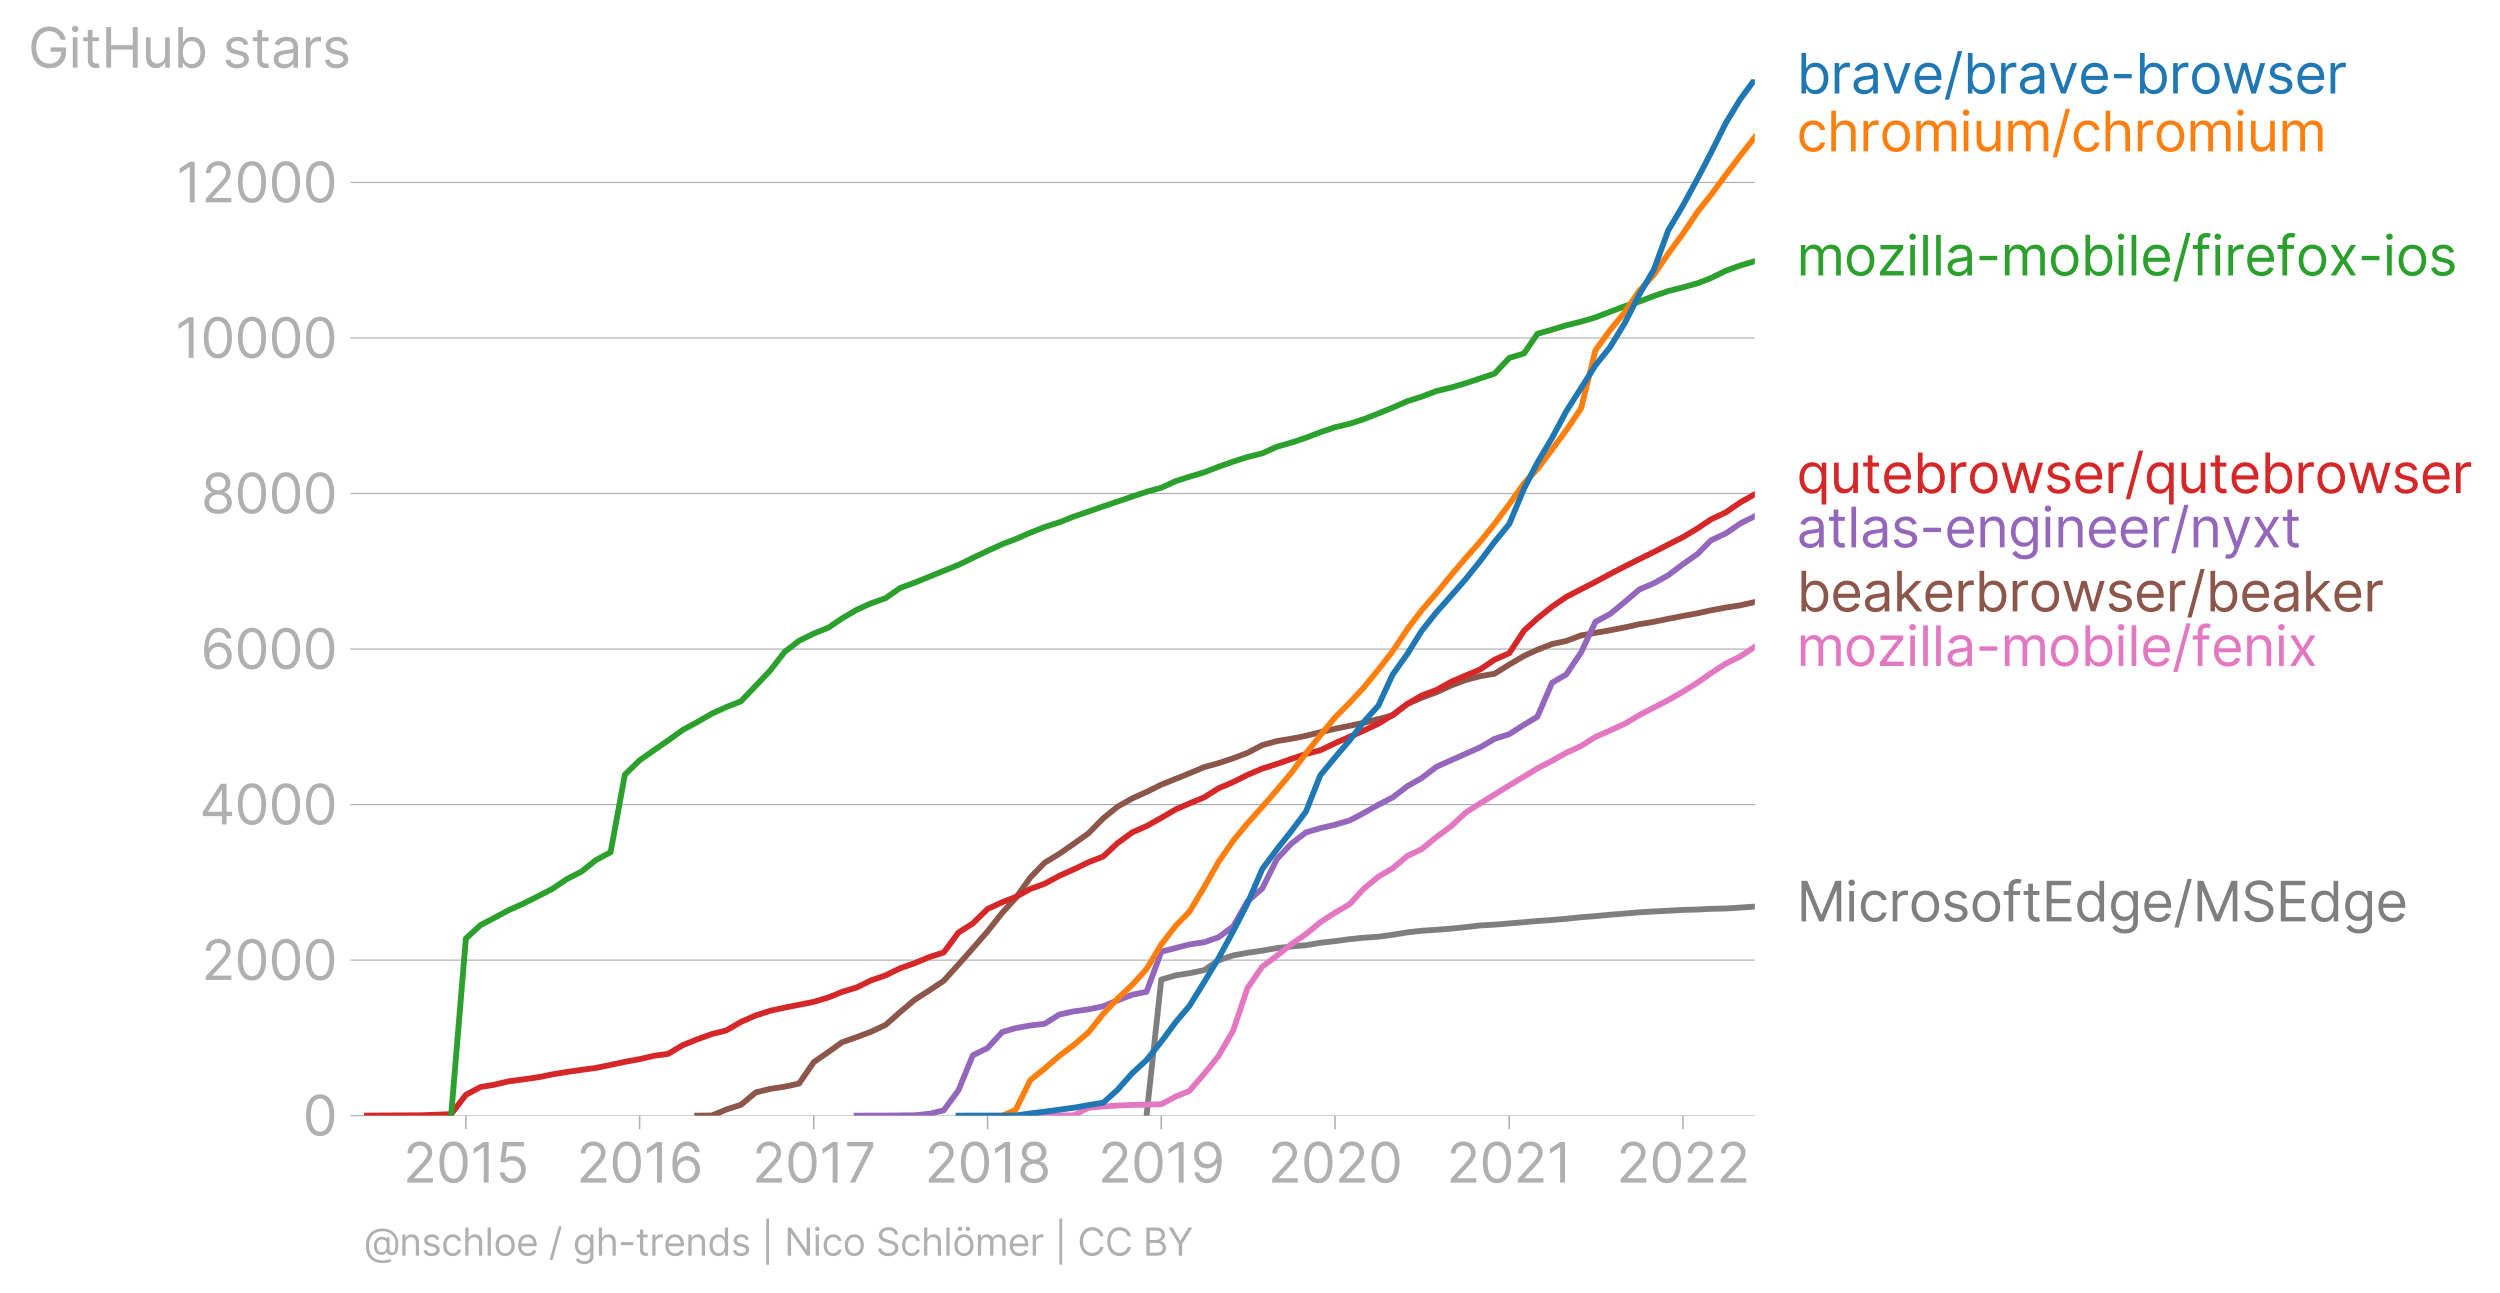<svg xmlns:xlink="http://www.w3.org/1999/xlink" width="855.909" height="442.539" viewBox="0 0 641.931 331.905" xmlns="http://www.w3.org/2000/svg"><defs><style>*{stroke-linejoin:round;stroke-linecap:butt}</style></defs><g id="figure_1"><path d="M0 331.905h641.931V0H0v331.905z" style="fill:none" id="patch_1"/><g id="axes_1"><path d="M93.468 286.472h357.12V20.36H93.468v266.112z" style="fill:none" id="patch_2"/><g id="matplotlib.axis_1"><g id="xtick_1"><g id="line2d_1"><defs><path id="m66640509a9" d="M0 0v3.5" style="stroke:#b0b0b0;stroke-width:.4"/></defs><use xlink:href="#m66640509a9" x="119.623" y="286.472" style="fill:#b0b0b0;stroke:#b0b0b0;stroke-width:.4"/></g><g style="fill:#b0b0b0" transform="matrix(.14 0 0 -.14 103.504 303.655)" id="text_1"><defs><path id="Inter-Regular-32" d="M482 0h2936v500H1255v36l1045 1119c800 856 1036 1256 1036 1772 0 718-581 1291-1400 1291-815 0-1436-554-1436-1373h536c0 530 344 882 882 882 505 0 891-309 891-800 0-429-252-747-791-1336L482 409V0z" transform="scale(.016)"/><path id="Inter-Regular-30" d="M2000-64c1027 0 1618 871 1618 2391 0 1509-600 2391-1618 2391S382 3836 382 2327C382 807 973-64 2000-64zm0 500c-677 0-1073 680-1073 1891 0 1209 400 1900 1073 1900s1073-691 1073-1900c0-1211-396-1891-1073-1891z" transform="scale(.016)"/><path id="Inter-Regular-31" d="M2118 4655h-563L391 3882v-573l1136 755h28V0h563v4655z" transform="scale(.016)"/><path id="Inter-Regular-35" d="M1936-64c887 0 1537 655 1537 1546 0 902-627 1563-1482 1563-314 0-618-111-809-263h-27l163 1373h1946v500H846L564 2364l527-64c193 139 523 239 809 236 593-4 1027-454 1027-1063 0-598-418-1037-991-1037-477 0-856 307-900 728H491C525 455 1136-64 1936-64z" transform="scale(.016)"/></defs><use xlink:href="#Inter-Regular-32"/><use xlink:href="#Inter-Regular-30" x="60.511"/><use xlink:href="#Inter-Regular-31" x="123.011"/><use xlink:href="#Inter-Regular-35" x="169.46"/></g></g><g id="xtick_2"><use xlink:href="#m66640509a9" x="164.232" y="286.472" style="fill:#b0b0b0;stroke:#b0b0b0;stroke-width:.4" id="line2d_2"/><g style="fill:#b0b0b0" transform="matrix(.14 0 0 -.14 148.004 303.655)" id="text_2"><defs><path id="Inter-Regular-36" d="M2027-64c941-11 1555 698 1555 1564 0 900-666 1545-1464 1545-479 0-891-234-1145-618h-37c3 1134 444 1791 1164 1791 491 0 786-309 891-727h555c-114 723-664 1227-1446 1227-1048 0-1691-927-1691-2573C409 425 1264-55 2027-64zm0 500c-584 0-1011 498-1009 1055 3 557 450 1054 1028 1054 570 0 990-468 990-1045 0-591-438-1064-1009-1064z" transform="scale(.016)"/></defs><use xlink:href="#Inter-Regular-32"/><use xlink:href="#Inter-Regular-30" x="60.511"/><use xlink:href="#Inter-Regular-31" x="123.011"/><use xlink:href="#Inter-Regular-36" x="169.46"/></g></g><g id="xtick_3"><use xlink:href="#m66640509a9" x="208.964" y="286.472" style="fill:#b0b0b0;stroke:#b0b0b0;stroke-width:.4" id="line2d_3"/><g style="fill:#b0b0b0" transform="matrix(.14 0 0 -.14 193.104 303.655)" id="text_3"><defs><path id="Inter-Regular-37" d="M627 0h591l2073 4127v528H309v-500h2400v-37L627 0z" transform="scale(.016)"/></defs><use xlink:href="#Inter-Regular-32"/><use xlink:href="#Inter-Regular-30" x="60.511"/><use xlink:href="#Inter-Regular-31" x="123.011"/><use xlink:href="#Inter-Regular-37" x="169.46"/></g></g><g id="xtick_4"><use xlink:href="#m66640509a9" x="253.574" y="286.472" style="fill:#b0b0b0;stroke:#b0b0b0;stroke-width:.4" id="line2d_4"/><g style="fill:#b0b0b0" transform="matrix(.14 0 0 -.14 237.395 303.655)" id="text_4"><defs><path id="Inter-Regular-38" d="M1973-64c929 0 1577 544 1582 1300-5 589-398 1089-900 1182v27c436 114 722 541 727 1037-5 709-600 1236-1409 1236-818 0-1414-527-1409-1236-5-496 282-923 727-1037v-27c-511-93-905-593-900-1182C386 480 1034-64 1973-64zm0 500c-639 0-1032 328-1027 828-5 525 429 900 1027 900 588 0 1023-375 1027-900-4-500-398-828-1027-828zm0 2209c-509 0-868 319-864 800-4 473 341 782 864 782 513 0 859-309 863-782-4-481-363-800-863-800z" transform="scale(.016)"/></defs><use xlink:href="#Inter-Regular-32"/><use xlink:href="#Inter-Regular-30" x="60.511"/><use xlink:href="#Inter-Regular-31" x="123.011"/><use xlink:href="#Inter-Regular-38" x="169.46"/></g></g><g id="xtick_5"><use xlink:href="#m66640509a9" x="298.183" y="286.472" style="fill:#b0b0b0;stroke:#b0b0b0;stroke-width:.4" id="line2d_5"/><g style="fill:#b0b0b0" transform="matrix(.14 0 0 -.14 281.955 303.655)" id="text_5"><defs><path id="Inter-Regular-39" d="M1964 4718c-946 12-1555-700-1555-1554 0-900 664-1546 1464-1546 482 0 891 237 1145 618h37c0-1145-446-1800-1164-1800-491 0-791 309-891 737H446C555 436 1109-64 1891-64c1045 0 1691 928 1691 2582 0 1709-855 2191-1618 2200zm0-500c582 0 1009-500 1009-1045 0-555-455-1055-1027-1055-573 0-991 464-991 1046 0 581 436 1054 1009 1054z" transform="scale(.016)"/></defs><use xlink:href="#Inter-Regular-32"/><use xlink:href="#Inter-Regular-30" x="60.511"/><use xlink:href="#Inter-Regular-31" x="123.011"/><use xlink:href="#Inter-Regular-39" x="169.46"/></g></g><g id="xtick_6"><use xlink:href="#m66640509a9" x="342.792" y="286.472" style="fill:#b0b0b0;stroke:#b0b0b0;stroke-width:.4" id="line2d_6"/><g style="fill:#b0b0b0" transform="matrix(.14 0 0 -.14 325.57 303.655)" id="text_6"><use xlink:href="#Inter-Regular-32"/><use xlink:href="#Inter-Regular-30" x="60.511"/><use xlink:href="#Inter-Regular-32" x="123.011"/><use xlink:href="#Inter-Regular-30" x="183.523"/></g></g><g id="xtick_7"><use xlink:href="#m66640509a9" x="387.524" y="286.472" style="fill:#b0b0b0;stroke:#b0b0b0;stroke-width:.4" id="line2d_7"/><g style="fill:#b0b0b0" transform="matrix(.14 0 0 -.14 371.425 303.655)" id="text_7"><use xlink:href="#Inter-Regular-32"/><use xlink:href="#Inter-Regular-30" x="60.511"/><use xlink:href="#Inter-Regular-32" x="123.011"/><use xlink:href="#Inter-Regular-31" x="183.523"/></g></g><g id="xtick_8"><use xlink:href="#m66640509a9" x="432.134" y="286.472" style="fill:#b0b0b0;stroke:#b0b0b0;stroke-width:.4" id="line2d_8"/><g style="fill:#b0b0b0" transform="matrix(.14 0 0 -.14 415.05 303.655)" id="text_8"><use xlink:href="#Inter-Regular-32"/><use xlink:href="#Inter-Regular-30" x="60.511"/><use xlink:href="#Inter-Regular-32" x="123.011"/><use xlink:href="#Inter-Regular-32" x="183.523"/></g></g></g><g id="matplotlib.axis_2"><g id="ytick_1"><path d="M93.468 286.472h357.12" clip-path="url(#p78dcbff376)" style="fill:none;stroke:#b0b0b0;stroke-width:.3;stroke-linecap:square" id="line2d_9"/><g id="line2d_10"><defs><path id="m3e61120b96" d="M0 0h-3.5" style="stroke:#b0b0b0;stroke-width:.3"/></defs><use xlink:href="#m3e61120b96" x="93.468" y="286.472" style="fill:#b0b0b0;stroke:#b0b0b0;stroke-width:.3"/></g><use xlink:href="#Inter-Regular-30" style="fill:#b0b0b0" transform="matrix(.14 0 0 -.14 77.718 291.563)" id="text_9"/></g><g id="ytick_2"><path d="M93.468 246.536h357.12" clip-path="url(#p78dcbff376)" style="fill:none;stroke:#b0b0b0;stroke-width:.3;stroke-linecap:square" id="line2d_11"/><use xlink:href="#m3e61120b96" x="93.468" y="246.536" style="fill:#b0b0b0;stroke:#b0b0b0;stroke-width:.3" id="line2d_12"/><g style="fill:#b0b0b0" transform="matrix(.14 0 0 -.14 51.746 251.628)" id="text_10"><use xlink:href="#Inter-Regular-32"/><use xlink:href="#Inter-Regular-30" x="60.511"/><use xlink:href="#Inter-Regular-30" x="123.011"/><use xlink:href="#Inter-Regular-30" x="185.511"/></g></g><g id="ytick_3"><path d="M93.468 206.6h357.12" clip-path="url(#p78dcbff376)" style="fill:none;stroke:#b0b0b0;stroke-width:.3;stroke-linecap:square" id="line2d_13"/><use xlink:href="#m3e61120b96" x="93.468" y="206.601" style="fill:#b0b0b0;stroke:#b0b0b0;stroke-width:.3" id="line2d_14"/><g style="fill:#b0b0b0" transform="matrix(.14 0 0 -.14 51.23 211.692)" id="text_11"><defs><path id="Inter-Regular-34" d="M373 955h2191V0h536v955h636v500h-636v3200h-682L373 1418V955zm2191 500H982v36l1545 2445h37V1455z" transform="scale(.016)"/></defs><use xlink:href="#Inter-Regular-34"/><use xlink:href="#Inter-Regular-30" x="64.205"/><use xlink:href="#Inter-Regular-30" x="126.705"/><use xlink:href="#Inter-Regular-30" x="189.205"/></g></g><g id="ytick_4"><path d="M93.468 166.665h357.12" clip-path="url(#p78dcbff376)" style="fill:none;stroke:#b0b0b0;stroke-width:.3;stroke-linecap:square" id="line2d_15"/><use xlink:href="#m3e61120b96" x="93.468" y="166.665" style="fill:#b0b0b0;stroke:#b0b0b0;stroke-width:.3" id="line2d_16"/><g style="fill:#b0b0b0" transform="matrix(.14 0 0 -.14 51.488 171.756)" id="text_12"><use xlink:href="#Inter-Regular-36"/><use xlink:href="#Inter-Regular-30" x="62.358"/><use xlink:href="#Inter-Regular-30" x="124.858"/><use xlink:href="#Inter-Regular-30" x="187.358"/></g></g><g id="ytick_5"><path d="M93.468 126.729h357.12" clip-path="url(#p78dcbff376)" style="fill:none;stroke:#b0b0b0;stroke-width:.3;stroke-linecap:square" id="line2d_17"/><use xlink:href="#m3e61120b96" x="93.468" y="126.729" style="fill:#b0b0b0;stroke:#b0b0b0;stroke-width:.3" id="line2d_18"/><g style="fill:#b0b0b0" transform="matrix(.14 0 0 -.14 51.587 131.82)" id="text_13"><use xlink:href="#Inter-Regular-38"/><use xlink:href="#Inter-Regular-30" x="61.648"/><use xlink:href="#Inter-Regular-30" x="124.148"/><use xlink:href="#Inter-Regular-30" x="186.648"/></g></g><g id="ytick_6"><path d="M93.468 86.793h357.12" clip-path="url(#p78dcbff376)" style="fill:none;stroke:#b0b0b0;stroke-width:.3;stroke-linecap:square" id="line2d_19"/><use xlink:href="#m3e61120b96" x="93.468" y="86.793" style="fill:#b0b0b0;stroke:#b0b0b0;stroke-width:.3" id="line2d_20"/><g style="fill:#b0b0b0" transform="matrix(.14 0 0 -.14 44.965 91.885)" id="text_14"><use xlink:href="#Inter-Regular-31"/><use xlink:href="#Inter-Regular-30" x="46.449"/><use xlink:href="#Inter-Regular-30" x="108.949"/><use xlink:href="#Inter-Regular-30" x="171.449"/><use xlink:href="#Inter-Regular-30" x="233.949"/></g></g><g id="ytick_7"><path d="M93.468 46.857h357.12" clip-path="url(#p78dcbff376)" style="fill:none;stroke:#b0b0b0;stroke-width:.3;stroke-linecap:square" id="line2d_21"/><use xlink:href="#m3e61120b96" x="93.468" y="46.857" style="fill:#b0b0b0;stroke:#b0b0b0;stroke-width:.3" id="line2d_22"/><g style="fill:#b0b0b0" transform="matrix(.14 0 0 -.14 45.243 51.949)" id="text_15"><use xlink:href="#Inter-Regular-31"/><use xlink:href="#Inter-Regular-32" x="46.449"/><use xlink:href="#Inter-Regular-30" x="106.96"/><use xlink:href="#Inter-Regular-30" x="169.46"/><use xlink:href="#Inter-Regular-30" x="231.96"/></g></g><g style="fill:#b0b0b0" transform="matrix(.14 0 0 -.14 7.2 17.383)" id="text_16"><defs><path id="Inter-Regular-47" d="M3746 3200h581c-172 900-927 1518-1909 1518-1193 0-2036-918-2036-2391C382 855 1218-64 2455-64c1109 0 1900 739 1900 1891v500H2582v-500h1227c-16-836-566-1363-1354-1363-864 0-1528 654-1528 1863s664 1864 1491 1864c673 0 1130-380 1328-991z" transform="scale(.016)"/><path id="Inter-Regular-69" d="M491 0h536v3491H491V0zm273 4073c209 0 382 163 382 363s-173 364-382 364-382-164-382-364 173-363 382-363z" transform="scale(.016)"/><path id="Inter-Regular-74" d="M2009 3491h-745v836H727v-836H200v-455h527V855c0-610 491-900 946-900 200 0 327 36 400 63l-109 482c-46-9-118-27-237-27-236 0-463 72-463 527v2036h745v455z" transform="scale(.016)"/><path id="Inter-Regular-48" d="M564 0h563v2082h2482V0h564v4655h-564V2582H1127v2073H564V0z" transform="scale(.016)"/><path id="Inter-Regular-75" d="M2691 1427c0-654-500-954-900-954-445 0-764 327-764 836v2182H491V1273C491 382 964-45 1618-45c528 0 873 281 1037 636h36V0h536v3491h-536V1427z" transform="scale(.016)"/><path id="Inter-Regular-62" d="M564 0h518v536h64c118-191 345-609 1018-609 872 0 1482 700 1482 1809 0 1100-610 1800-1491 1800-682 0-891-418-1009-600h-46v1719H564V0zm527 1745c0 782 345 1310 1000 1310 682 0 1018-573 1018-1310 0-745-345-1336-1018-1336-645 0-1000 546-1000 1336z" transform="scale(.016)"/><path id="Inter-Regular-73" d="M2964 2709c-168 496-546 827-1237 827-736 0-1281-418-1281-1009 0-482 286-804 927-954l582-137c352-81 518-250 518-491 0-300-318-545-818-545-439 0-714 189-809 564L336 836C461 243 950-73 1664-73c811 0 1363 443 1363 1046 0 486-304 793-927 945l-518 127c-414 103-600 241-600 510 0 300 318 518 745 518 469 0 662-259 755-500l482 136z" transform="scale(.016)"/><path id="Inter-Regular-61" d="M1518-82c609 0 928 327 1037 555h27V0h536v2300c0 1109-845 1236-1291 1236-527 0-1127-181-1400-818l509-182c119 255 398 528 910 528 493 0 736-262 736-709v-19c0-259-264-236-900-318-648-84-1355-227-1355-1027C327 309 855-82 1518-82zm82 482c-427 0-736 191-736 564 0 409 372 536 791 591 227 27 836 90 927 200v-491c0-437-346-864-982-864z" transform="scale(.016)"/><path id="Inter-Regular-72" d="M491 0h536v2209c0 473 373 818 882 818 143 0 291-27 327-36v545c-61 5-202 9-281 9-419 0-782-236-909-581h-37v527H491V0z" transform="scale(.016)"/></defs><use xlink:href="#Inter-Regular-47"/><use xlink:href="#Inter-Regular-69" x="74.29"/><use xlink:href="#Inter-Regular-74" x="98.011"/><use xlink:href="#Inter-Regular-48" x="134.375"/><use xlink:href="#Inter-Regular-75" x="208.381"/><use xlink:href="#Inter-Regular-62" x="266.477"/><use xlink:href="#Inter-Regular-20" x="328.551"/><use xlink:href="#Inter-Regular-73" x="356.676"/><use xlink:href="#Inter-Regular-74" x="408.949"/><use xlink:href="#Inter-Regular-61" x="445.313"/><use xlink:href="#Inter-Regular-72" x="501.705"/><use xlink:href="#Inter-Regular-73" x="538.921"/></g></g><path d="m294.394 286.472 3.789-34.944 3.789-1.098 3.422-.54 3.789-.778 3.666-2.516 3.789-1.278 3.666-.659 3.79-.559 3.788-.659 3.666-.4 3.79-.339 3.666-.619 3.788-.419 3.79-.519 3.544-.36 3.788-.259 3.667-.5 3.789-.618 3.666-.42 3.789-.24 3.789-.299 3.666-.38 3.789-.438 3.666-.2 3.79-.32 3.788-.319 3.422-.3 3.789-.26 3.666-.319 3.789-.399 3.667-.28 3.788-.359 3.789-.3 3.667-.319 3.788-.22 3.667-.18 3.789-.219 3.788-.1 3.422-.18 3.79-.08 3.666-.239 3.788-.26" clip-path="url(#p78dcbff376)" style="fill:none;stroke:#7f7f7f;stroke-width:1.5;stroke-linecap:square" id="line2d_23"/><path d="m264.573 286.472 3.667-.02 3.788-.02 3.667-.06 3.789-1.917 3.788-.36 3.667-.219 3.789-.16 3.666-.06 3.789-.12 3.789-2.016 3.422-1.398 3.789-4.373 3.666-4.572 3.789-6.55 3.666-10.902 3.79-5.491 3.788-2.836 3.666-2.935 3.79-2.616 3.666-3.035 3.788-2.456 3.79-2.217 3.544-3.893 3.788-3.135 3.667-2.137 3.789-3.195 3.666-1.737 3.789-3.115 3.789-2.775 3.666-3.455 3.789-2.436 3.666-2.236 3.79-2.357 3.788-2.276 3.422-2.077 3.789-1.976 3.666-2.057 3.789-1.737 3.667-2.317 3.788-1.677 3.789-1.717 3.667-2.197 3.788-1.976 3.667-1.877 3.789-2.177 3.788-2.376 3.422-2.396 3.79-2.456 3.666-1.797 3.788-2.496" clip-path="url(#p78dcbff376)" style="fill:none;stroke:#e377c2;stroke-width:1.5;stroke-linecap:square" id="line2d_24"/><path d="m179.02 286.472 3.79-.04 3.666-1.537 3.789-1.218 3.789-3.175 3.666-.899 3.789-.579 3.666-.799 3.79-5.51 3.788-2.617 3.422-2.456 3.789-1.337 3.666-1.378 3.789-1.777 3.667-3.255 3.788-3.195 3.789-2.416 3.667-2.456 3.788-4.193 3.667-4.134 3.789-4.353 3.788-4.792 3.422-3.734 3.79-5.332 3.666-3.773 3.788-2.297 3.667-2.556 3.789-2.695 3.788-3.854 3.667-2.975 3.789-2.137 3.666-1.657 3.789-1.877 3.789-1.518 3.422-1.378 3.789-1.597 3.666-1.018 3.789-1.258 3.666-1.378 3.79-1.997 3.788-1.038 3.666-.6 3.79-.758 3.666-.919 3.788-.878 3.79-.779 3.544-.759 3.788-.958 3.667-.959 3.789-2.935 3.666-1.597 3.789-1.398 3.789-1.737 3.666-1.398 3.789-.998 3.666-.62 3.79-2.356 3.788-2.216 3.422-1.578 3.789-1.477 3.666-.799 3.789-1.418 3.667-.659 3.788-.658 3.789-.74 3.667-.818 3.788-.619 3.667-.759 3.789-.739 3.788-.698 3.422-.76 3.79-.698 3.666-.56 3.788-.858" clip-path="url(#p78dcbff376)" style="fill:none;stroke:#8c564b;stroke-width:1.5;stroke-linecap:square" id="line2d_25"/><g style="fill:#1f77b4" transform="matrix(.14 0 0 -.14 461.302 24.02)" id="text_17"><defs><path id="Inter-Regular-76" d="M3346 3491h-582L1800 709h-36L800 3491H218L1509 0h546l1291 3491z" transform="scale(.016)"/><path id="Inter-Regular-65" d="M1955-73c709 0 1227 355 1391 882l-519 146c-136-364-452-546-872-546-630 0-1064 407-1089 1155h2534v227c0 1300-773 1745-1500 1745-945 0-1573-745-1573-1818S946-73 1955-73zM866 2027c36 543 420 1028 1034 1028 582 0 955-437 955-1028H866z" transform="scale(.016)"/><path id="Inter-Regular-2f" d="M2136 4873h-490L146-700h490l1500 5573z" transform="scale(.016)"/><path id="Inter-Regular-2d" d="M2491 2245H455v-500h2036v500z" transform="scale(.016)"/><path id="Inter-Regular-6f" d="M1909-73c946 0 1582 718 1582 1800 0 1091-636 1809-1582 1809-945 0-1582-718-1582-1809C327 645 964-73 1909-73zm0 482c-718 0-1045 618-1045 1318s327 1328 1045 1328 1046-628 1046-1328S2627 409 1909 409z" transform="scale(.016)"/><path id="Inter-Regular-77" d="M1282 0h527l764 2682h54L3391 0h527l1064 3491h-564L3664 827h-37l-736 2664h-573L1573 818h-37L782 3491H218L1282 0z" transform="scale(.016)"/></defs><use xlink:href="#Inter-Regular-62"/><use xlink:href="#Inter-Regular-72" x="62.074"/><use xlink:href="#Inter-Regular-61" x="99.29"/><use xlink:href="#Inter-Regular-76" x="155.682"/><use xlink:href="#Inter-Regular-65" x="211.364"/><use xlink:href="#Inter-Regular-2f" x="269.602"/><use xlink:href="#Inter-Regular-62" x="305.256"/><use xlink:href="#Inter-Regular-72" x="367.33"/><use xlink:href="#Inter-Regular-61" x="404.546"/><use xlink:href="#Inter-Regular-76" x="460.938"/><use xlink:href="#Inter-Regular-65" x="516.619"/><use xlink:href="#Inter-Regular-2d" x="574.858"/><use xlink:href="#Inter-Regular-62" x="620.881"/><use xlink:href="#Inter-Regular-72" x="682.955"/><use xlink:href="#Inter-Regular-6f" x="720.171"/><use xlink:href="#Inter-Regular-77" x="779.83"/><use xlink:href="#Inter-Regular-73" x="861.08"/><use xlink:href="#Inter-Regular-65" x="913.352"/><use xlink:href="#Inter-Regular-72" x="971.591"/></g><g style="fill:#ff7f0e" transform="matrix(.14 0 0 -.14 461.302 38.856)" id="text_18"><defs><path id="Inter-Regular-63" d="M1909-73c773 0 1282 473 1373 1091h-536c-100-382-419-609-837-609-636 0-1045 527-1045 1336 0 791 418 1310 1045 1310 473 0 755-291 837-610h536c-91 655-646 1091-1382 1091-945 0-1573-745-1573-1809C327 682 927-73 1909-73z" transform="scale(.016)"/><path id="Inter-Regular-68" d="M1027 2100c0 609 389 955 919 955 504 0 809-319 809-873V0h536v2218c0 898-477 1318-1191 1318-550 0-864-229-1027-591h-46v1710H491V0h536v2100z" transform="scale(.016)"/><path id="Inter-Regular-6d" d="M491 0h536v2182c0 511 373 873 791 873 407 0 691-266 691-664V0h546v2273c0 450 281 782 772 782 382 0 709-203 709-719V0h537v2336c0 821-441 1200-1064 1200-500 0-866-229-1045-591h-37c-172 373-477 591-936 591-455 0-791-218-936-591h-46v546H491V0z" transform="scale(.016)"/></defs><use xlink:href="#Inter-Regular-63"/><use xlink:href="#Inter-Regular-68" x="55.824"/><use xlink:href="#Inter-Regular-72" x="114.915"/><use xlink:href="#Inter-Regular-6f" x="152.131"/><use xlink:href="#Inter-Regular-6d" x="211.79"/><use xlink:href="#Inter-Regular-69" x="298.722"/><use xlink:href="#Inter-Regular-75" x="322.443"/><use xlink:href="#Inter-Regular-6d" x="380.54"/><use xlink:href="#Inter-Regular-2f" x="467.472"/><use xlink:href="#Inter-Regular-63" x="503.125"/><use xlink:href="#Inter-Regular-68" x="558.949"/><use xlink:href="#Inter-Regular-72" x="618.04"/><use xlink:href="#Inter-Regular-6f" x="655.256"/><use xlink:href="#Inter-Regular-6d" x="714.915"/><use xlink:href="#Inter-Regular-69" x="801.847"/><use xlink:href="#Inter-Regular-75" x="825.568"/><use xlink:href="#Inter-Regular-6d" x="883.665"/></g><g style="fill:#2ca02c" transform="matrix(.14 0 0 -.14 461.302 70.725)" id="text_19"><defs><path id="Inter-Regular-7a" d="M391 0h2736v500H1136v36l1928 2528v427H455v-500h1918v-36L391 409V0z" transform="scale(.016)"/><path id="Inter-Regular-6c" d="M1027 4655H491V0h536v4655z" transform="scale(.016)"/><path id="Inter-Regular-66" d="M2046 3491h-782v354c0 346 145 528 500 528 154 0 245-37 300-55l154 464c-82 36-245 91-509 91-500 0-982-300-982-900v-482H164v-455h563V0h537v3036h782v455z" transform="scale(.016)"/><path id="Inter-Regular-78" d="M891 3491H273l1109-1746L273 0h618l836 1355L2564 0h618L2055 1745l1127 1746h-618l-837-1427-836 1427z" transform="scale(.016)"/></defs><use xlink:href="#Inter-Regular-6d"/><use xlink:href="#Inter-Regular-6f" x="86.932"/><use xlink:href="#Inter-Regular-7a" x="146.591"/><use xlink:href="#Inter-Regular-69" x="200.71"/><use xlink:href="#Inter-Regular-6c" x="224.432"/><use xlink:href="#Inter-Regular-6c" x="248.153"/><use xlink:href="#Inter-Regular-61" x="271.875"/><use xlink:href="#Inter-Regular-2d" x="328.267"/><use xlink:href="#Inter-Regular-6d" x="374.29"/><use xlink:href="#Inter-Regular-6f" x="461.222"/><use xlink:href="#Inter-Regular-62" x="520.881"/><use xlink:href="#Inter-Regular-69" x="582.955"/><use xlink:href="#Inter-Regular-6c" x="606.676"/><use xlink:href="#Inter-Regular-65" x="630.398"/><use xlink:href="#Inter-Regular-2f" x="688.636"/><use xlink:href="#Inter-Regular-66" x="724.29"/><use xlink:href="#Inter-Regular-69" x="760.369"/><use xlink:href="#Inter-Regular-72" x="784.091"/><use xlink:href="#Inter-Regular-65" x="821.307"/><use xlink:href="#Inter-Regular-66" x="879.546"/><use xlink:href="#Inter-Regular-6f" x="915.625"/><use xlink:href="#Inter-Regular-78" x="975.284"/><use xlink:href="#Inter-Regular-2d" x="1029.262"/><use xlink:href="#Inter-Regular-69" x="1075.284"/><use xlink:href="#Inter-Regular-6f" x="1099.006"/><use xlink:href="#Inter-Regular-73" x="1158.665"/></g><g style="fill:#d62728" transform="matrix(.14 0 0 -.14 461.302 126.612)" id="text_20"><defs><path id="Inter-Regular-71" d="M2873-1309h536v4800h-518v-555h-64c-118 182-327 600-1009 600-882 0-1491-700-1491-1800C327 627 936-73 1809-73c673 0 900 418 1018 609h46v-1845zM1882 409c-673 0-1018 591-1018 1336 0 737 336 1310 1018 1310 654 0 1000-528 1000-1310 0-790-355-1336-1000-1336z" transform="scale(.016)"/></defs><use xlink:href="#Inter-Regular-71"/><use xlink:href="#Inter-Regular-75" x="60.938"/><use xlink:href="#Inter-Regular-74" x="119.034"/><use xlink:href="#Inter-Regular-65" x="155.398"/><use xlink:href="#Inter-Regular-62" x="213.636"/><use xlink:href="#Inter-Regular-72" x="275.71"/><use xlink:href="#Inter-Regular-6f" x="312.926"/><use xlink:href="#Inter-Regular-77" x="372.585"/><use xlink:href="#Inter-Regular-73" x="453.835"/><use xlink:href="#Inter-Regular-65" x="506.108"/><use xlink:href="#Inter-Regular-72" x="564.347"/><use xlink:href="#Inter-Regular-2f" x="601.563"/><use xlink:href="#Inter-Regular-71" x="637.216"/><use xlink:href="#Inter-Regular-75" x="698.154"/><use xlink:href="#Inter-Regular-74" x="756.25"/><use xlink:href="#Inter-Regular-65" x="792.614"/><use xlink:href="#Inter-Regular-62" x="850.852"/><use xlink:href="#Inter-Regular-72" x="912.926"/><use xlink:href="#Inter-Regular-6f" x="950.142"/><use xlink:href="#Inter-Regular-77" x="1009.801"/><use xlink:href="#Inter-Regular-73" x="1091.051"/><use xlink:href="#Inter-Regular-65" x="1143.324"/><use xlink:href="#Inter-Regular-72" x="1201.563"/></g><g style="fill:#9467bd" transform="matrix(.14 0 0 -.14 461.302 140.532)" id="text_21"><defs><path id="Inter-Regular-6e" d="M1027 2100c0 609 378 955 891 955 498 0 800-325 800-873V0h537v2218c0 891-475 1318-1182 1318-527 0-855-236-1018-591h-46v546H491V0h536v2100z" transform="scale(.016)"/><path id="Inter-Regular-67" d="M1900-1382c836 0 1509 382 1509 1282v3591h-518v-555h-55c-118 182-336 600-1018 600-882 0-1491-700-1491-1772C327 673 964 55 1809 55c682 0 900 400 1018 590h46V-64c0-581-409-845-973-845-634 0-857 334-1000 527L473-682c218-366 648-700 1427-700zm-18 1918c-673 0-1018 509-1018 1237 0 709 336 1282 1018 1282 654 0 1000-528 1000-1282 0-773-355-1237-1000-1237z" transform="scale(.016)"/><path id="Inter-Regular-79" d="M836-1309c485 0 825 257 1028 800l1482 4000h-582L1800 709h-36L800 3491H218L1509-18l-100-273c-195-532-436-582-827-482l-136-472c54-28 209-64 390-64z" transform="scale(.016)"/></defs><use xlink:href="#Inter-Regular-61"/><use xlink:href="#Inter-Regular-74" x="56.392"/><use xlink:href="#Inter-Regular-6c" x="92.756"/><use xlink:href="#Inter-Regular-61" x="116.477"/><use xlink:href="#Inter-Regular-73" x="172.869"/><use xlink:href="#Inter-Regular-2d" x="225.142"/><use xlink:href="#Inter-Regular-65" x="271.165"/><use xlink:href="#Inter-Regular-6e" x="329.403"/><use xlink:href="#Inter-Regular-67" x="387.926"/><use xlink:href="#Inter-Regular-69" x="448.864"/><use xlink:href="#Inter-Regular-6e" x="472.585"/><use xlink:href="#Inter-Regular-65" x="531.108"/><use xlink:href="#Inter-Regular-65" x="589.347"/><use xlink:href="#Inter-Regular-72" x="647.585"/><use xlink:href="#Inter-Regular-2f" x="684.801"/><use xlink:href="#Inter-Regular-6e" x="720.455"/><use xlink:href="#Inter-Regular-79" x="778.977"/><use xlink:href="#Inter-Regular-78" x="834.659"/><use xlink:href="#Inter-Regular-74" x="888.637"/></g><g style="fill:#8c564b" transform="matrix(.14 0 0 -.14 461.302 156.995)" id="text_22"><defs><path id="Inter-Regular-6b" d="M491 0h536v1307l375 348L2709 0h682L1807 2000l1475 1491h-664L1091 1936h-64v2719H491V0z" transform="scale(.016)"/></defs><use xlink:href="#Inter-Regular-62"/><use xlink:href="#Inter-Regular-65" x="62.074"/><use xlink:href="#Inter-Regular-61" x="120.313"/><use xlink:href="#Inter-Regular-6b" x="176.705"/><use xlink:href="#Inter-Regular-65" x="231.108"/><use xlink:href="#Inter-Regular-72" x="289.347"/><use xlink:href="#Inter-Regular-62" x="326.563"/><use xlink:href="#Inter-Regular-72" x="388.636"/><use xlink:href="#Inter-Regular-6f" x="425.852"/><use xlink:href="#Inter-Regular-77" x="485.511"/><use xlink:href="#Inter-Regular-73" x="566.761"/><use xlink:href="#Inter-Regular-65" x="619.034"/><use xlink:href="#Inter-Regular-72" x="677.273"/><use xlink:href="#Inter-Regular-2f" x="714.489"/><use xlink:href="#Inter-Regular-62" x="750.142"/><use xlink:href="#Inter-Regular-65" x="812.216"/><use xlink:href="#Inter-Regular-61" x="870.455"/><use xlink:href="#Inter-Regular-6b" x="926.847"/><use xlink:href="#Inter-Regular-65" x="981.25"/><use xlink:href="#Inter-Regular-72" x="1039.489"/></g><g style="fill:#e377c2" transform="matrix(.14 0 0 -.14 461.302 170.995)" id="text_23"><use xlink:href="#Inter-Regular-6d"/><use xlink:href="#Inter-Regular-6f" x="86.932"/><use xlink:href="#Inter-Regular-7a" x="146.591"/><use xlink:href="#Inter-Regular-69" x="200.71"/><use xlink:href="#Inter-Regular-6c" x="224.432"/><use xlink:href="#Inter-Regular-6c" x="248.153"/><use xlink:href="#Inter-Regular-61" x="271.875"/><use xlink:href="#Inter-Regular-2d" x="328.267"/><use xlink:href="#Inter-Regular-6d" x="374.29"/><use xlink:href="#Inter-Regular-6f" x="461.222"/><use xlink:href="#Inter-Regular-62" x="520.881"/><use xlink:href="#Inter-Regular-69" x="582.955"/><use xlink:href="#Inter-Regular-6c" x="606.676"/><use xlink:href="#Inter-Regular-65" x="630.398"/><use xlink:href="#Inter-Regular-2f" x="688.636"/><use xlink:href="#Inter-Regular-66" x="724.29"/><use xlink:href="#Inter-Regular-65" x="760.369"/><use xlink:href="#Inter-Regular-6e" x="818.608"/><use xlink:href="#Inter-Regular-69" x="877.131"/><use xlink:href="#Inter-Regular-78" x="900.852"/></g><g style="fill:#7f7f7f" transform="matrix(.14 0 0 -.14 461.302 236.597)" id="text_24"><defs><path id="Inter-Regular-4d" d="M564 4655V0h527v3536h45L2591 0h509l1455 3536h45V0h527v4655h-672L2873 791h-55L1236 4655H564z" transform="scale(.016)"/><path id="Inter-Regular-45" d="M564 0h2845v500H1127v1582h2100v500H1127v1573h2246v500H564V0z" transform="scale(.016)"/><path id="Inter-Regular-64" d="M1809-73c673 0 900 418 1018 609h64V0h518v4655h-536V2936h-46c-118 182-327 600-1009 600-882 0-1491-700-1491-1800C327 627 936-73 1809-73zm73 482c-673 0-1018 591-1018 1336 0 737 336 1310 1018 1310 654 0 1000-528 1000-1310 0-790-355-1336-1000-1336z" transform="scale(.016)"/><path id="Inter-Regular-53" d="M3109 3491h546c-25 702-673 1227-1573 1227-891 0-1591-518-1591-1300 0-627 455-1000 1182-1209l573-164c490-136 927-309 927-772 0-509-491-846-1137-846-554 0-1045 246-1090 773H364C418 436 1036-82 2036-82c1073 0 1682 591 1682 1346 0 872-827 1154-1309 1281l-473 128c-345 91-900 272-900 772 0 446 410 773 1028 773 563 0 991-268 1045-727z" transform="scale(.016)"/></defs><use xlink:href="#Inter-Regular-4d"/><use xlink:href="#Inter-Regular-69" x="88.92"/><use xlink:href="#Inter-Regular-63" x="112.642"/><use xlink:href="#Inter-Regular-72" x="168.466"/><use xlink:href="#Inter-Regular-6f" x="205.682"/><use xlink:href="#Inter-Regular-73" x="265.341"/><use xlink:href="#Inter-Regular-6f" x="317.614"/><use xlink:href="#Inter-Regular-66" x="377.273"/><use xlink:href="#Inter-Regular-74" x="413.352"/><use xlink:href="#Inter-Regular-45" x="449.716"/><use xlink:href="#Inter-Regular-64" x="509.517"/><use xlink:href="#Inter-Regular-67" x="571.591"/><use xlink:href="#Inter-Regular-65" x="632.529"/><use xlink:href="#Inter-Regular-2f" x="690.767"/><use xlink:href="#Inter-Regular-4d" x="726.421"/><use xlink:href="#Inter-Regular-53" x="815.341"/><use xlink:href="#Inter-Regular-45" x="879.119"/><use xlink:href="#Inter-Regular-64" x="938.921"/><use xlink:href="#Inter-Regular-67" x="1000.995"/><use xlink:href="#Inter-Regular-65" x="1061.932"/></g><g style="fill:#b0b0b0" transform="matrix(.097 0 0 -.097 93.468 322.427)" id="text_25"><defs><path id="Inter-Regular-40" d="M3173-1227c463 0 1054 136 1336 254l-127 418c-164-54-691-236-1191-236C1636-791 809 82 809 1627c0 1518 846 2428 2273 2428 1445 0 2127-1019 2127-2037 0-1036-109-1500-573-1500-272 0-418 227-418 482v2055h-482v-255h-27c-63 200-418 373-873 327-681-72-1200-636-1200-1454 0-864 410-1528 1200-1555 519-18 791 237 900 500h28c54-391 545-527 863-527 964 0 1055 1036 1055 1918 0 1246-873 2473-2573 2473-1754 0-2800-1064-2800-2837 0-1836 1009-2872 2864-2872zM2909 582c-591 0-800 536-800 1118 0 527 300 982 818 982 546 0 837-218 837-982 0-755-246-1118-855-1118z" transform="scale(.016)"/><path id="Inter-Regular-7c" d="M1273 6155H818v-7655h455v7655z" transform="scale(.016)"/><path id="Inter-Regular-4e" d="M4255 4655h-555V991h-45L1109 4655H564V0h563v3655h46L3709 0h546v4655z" transform="scale(.016)"/><path id="Inter-Regular-f6" d="M1909-73c946 0 1582 718 1582 1800 0 1091-636 1809-1582 1809-945 0-1582-718-1582-1809C327 645 964-73 1909-73zm0 482c-718 0-1045 618-1045 1318s327 1328 1045 1328 1046-628 1046-1328S2627 409 1909 409zm-654 3664c209 0 363 172 363 363 0 209-154 364-363 364-191 0-364-155-364-364 0-191 173-363 364-363zm1309 0c209 0 363 172 363 363 0 209-154 364-363 364-191 0-364-155-364-364 0-191 173-363 364-363z" transform="scale(.016)"/><path id="Inter-Regular-43" d="M4309 3200c-173 955-936 1518-1873 1518-1190 0-2054-918-2054-2391C382 855 1246-64 2436-64c937 0 1700 564 1873 1519h-563c-137-646-691-991-1310-991-845 0-1509 654-1509 1863s664 1864 1509 1864c619 0 1173-346 1310-991h563z" transform="scale(.016)"/><path id="Inter-Regular-42" d="M564 0h1682c1100 0 1554 536 1554 1236 0 737-509 1137-936 1164v45c400 110 754 373 754 973 0 682-454 1237-1427 1237H564V0zm563 500v1618h1146c609 0 991-409 991-882 0-409-282-736-1018-736H1127zm0 2109v1546h1064c618 0 891-328 891-737 0-491-400-809-909-809H1127z" transform="scale(.016)"/><path id="Inter-Regular-59" d="m164 4655 1682-2737V0h563v1918l1682 2737h-645L2155 2482h-55L809 4655H164z" transform="scale(.016)"/></defs><use xlink:href="#Inter-Regular-40"/><use xlink:href="#Inter-Regular-6e" x="93.608"/><use xlink:href="#Inter-Regular-73" x="152.131"/><use xlink:href="#Inter-Regular-63" x="204.403"/><use xlink:href="#Inter-Regular-68" x="260.227"/><use xlink:href="#Inter-Regular-6c" x="319.318"/><use xlink:href="#Inter-Regular-6f" x="343.04"/><use xlink:href="#Inter-Regular-65" x="402.699"/><use xlink:href="#Inter-Regular-20" x="460.938"/><use xlink:href="#Inter-Regular-2f" x="489.063"/><use xlink:href="#Inter-Regular-20" x="524.716"/><use xlink:href="#Inter-Regular-67" x="552.841"/><use xlink:href="#Inter-Regular-68" x="613.779"/><use xlink:href="#Inter-Regular-2d" x="672.869"/><use xlink:href="#Inter-Regular-74" x="718.892"/><use xlink:href="#Inter-Regular-72" x="755.256"/><use xlink:href="#Inter-Regular-65" x="792.472"/><use xlink:href="#Inter-Regular-6e" x="850.71"/><use xlink:href="#Inter-Regular-64" x="909.233"/><use xlink:href="#Inter-Regular-73" x="971.307"/><use xlink:href="#Inter-Regular-20" x="1023.58"/><use xlink:href="#Inter-Regular-7c" x="1051.705"/><use xlink:href="#Inter-Regular-20" x="1084.375"/><use xlink:href="#Inter-Regular-4e" x="1112.5"/><use xlink:href="#Inter-Regular-69" x="1187.784"/><use xlink:href="#Inter-Regular-63" x="1211.506"/><use xlink:href="#Inter-Regular-6f" x="1267.33"/><use xlink:href="#Inter-Regular-20" x="1326.989"/><use xlink:href="#Inter-Regular-53" x="1355.114"/><use xlink:href="#Inter-Regular-63" x="1418.892"/><use xlink:href="#Inter-Regular-68" x="1474.716"/><use xlink:href="#Inter-Regular-6c" x="1533.807"/><use xlink:href="#Inter-Regular-f6" x="1557.529"/><use xlink:href="#Inter-Regular-6d" x="1617.188"/><use xlink:href="#Inter-Regular-65" x="1704.12"/><use xlink:href="#Inter-Regular-72" x="1762.358"/><use xlink:href="#Inter-Regular-20" x="1799.574"/><use xlink:href="#Inter-Regular-7c" x="1827.699"/><use xlink:href="#Inter-Regular-20" x="1860.37"/><use xlink:href="#Inter-Regular-43" x="1888.495"/><use xlink:href="#Inter-Regular-43" x="1961.222"/><use xlink:href="#Inter-Regular-20" x="2033.949"/><use xlink:href="#Inter-Regular-42" x="2062.074"/><use xlink:href="#Inter-Regular-59" x="2127.131"/></g><path d="m219.964 286.472 3.666-.02h3.789l3.667-.04 3.788-.04 3.789-.38 3.667-.898 3.788-5.171 3.667-8.966 3.789-1.857 3.788-4.113 3.422-.999 3.79-.679 3.666-.439 3.788-2.376 3.667-.799 3.789-.519 3.788-.799 3.667-1.497 3.789-1.458 3.666-.759 3.789-10.303 3.789-.959 3.422-.898 3.789-.56 3.666-1.277 3.789-2.776 3.666-6.45 3.79-3.274 3.788-7.608 3.666-3.914 3.79-2.915 3.666-1.078 3.788-.879 3.79-1.118 3.544-1.877 3.788-2.137 3.667-1.877 3.789-2.895 3.666-2.077 3.789-2.895 3.789-1.697 3.666-1.638 3.789-1.677 3.666-2.156 3.79-1.218 3.788-2.416 3.422-2.057 3.789-8.746 3.666-2.137 3.789-5.67 3.667-7.808 3.788-2.037 3.789-3.115 3.667-3.135 3.788-1.637 3.667-2.057 3.789-2.835 3.788-2.676 3.422-3.474 3.79-1.737 3.666-2.536 3.788-1.897" clip-path="url(#p78dcbff376)" style="fill:none;stroke:#9467bd;stroke-width:1.5;stroke-linecap:square" id="line2d_26"/><path d="m93.468 286.472 3.667-.04 3.789-.02 3.788-.02 3.667-.02 3.789-.14 3.666-.16 3.789-4.951 3.789-2.017 3.422-.56 3.789-.898 3.666-.479 3.789-.54 3.666-.738 3.79-.639 3.788-.539 3.666-.5 3.79-.778 3.666-.779 3.788-.699 3.79-.878 3.544-.48 3.788-2.256 3.667-1.477 3.789-1.358 3.666-.919 3.789-2.196 3.789-1.658 3.666-1.178 3.789-.838 3.666-.72 3.79-.758 3.788-1.138 3.422-1.398 3.789-1.158 3.666-1.797 3.789-1.318 3.667-1.797 3.788-1.318 3.789-1.577 3.667-1.179 3.788-5.131 3.667-2.317 3.789-3.714 3.788-1.757 3.422-1.318 3.79-2.076 3.666-1.338 3.788-2.037 3.667-1.637 3.789-1.837 3.788-1.478 3.667-3.434 3.789-2.756 3.666-1.617 3.789-2.117 3.789-2.216 3.422-1.478 3.789-1.557 3.666-2.317 3.789-1.617 3.666-1.837 3.79-1.618 3.788-1.198 3.666-1.278 3.79-1.278 3.666-.958 3.788-1.817 3.79-1.657 3.544-1.558 3.788-1.797 3.667-2.236 3.789-2.836 3.666-2.156 3.789-1.418 3.789-2.117 3.666-1.577 3.789-1.598 3.666-2.476 3.79-1.697 3.788-5.79 3.422-3.096 3.789-3.055 3.666-2.516 3.789-1.957 3.667-1.876 3.788-2.037 3.789-1.957 3.667-1.837 3.788-1.857 3.667-1.897 3.789-1.917 3.788-2.276 3.422-2.297 3.79-1.777 3.666-2.536 3.788-2.136" clip-path="url(#p78dcbff376)" style="fill:none;stroke:#d62728;stroke-width:1.5;stroke-linecap:square" id="line2d_27"/><path d="m115.834 286.472 3.789-45.487 3.789-3.474 3.422-1.777 3.789-2.037 3.666-1.637 3.789-1.897 3.666-1.877 3.79-2.556 3.788-1.937 3.666-2.935 3.79-2.017 3.666-19.928 3.788-3.694 3.79-2.656 3.544-2.456 3.788-2.716 3.667-1.976 3.789-2.197 3.666-1.657 3.789-1.498 3.789-3.993 3.666-3.854 3.789-4.872 3.666-2.816 3.79-1.857 3.788-1.537 3.422-2.337 3.789-2.216 3.666-1.657 3.789-1.358 3.667-2.576 3.788-1.398 3.789-1.537 3.667-1.498 3.788-1.517 3.667-1.798 3.789-1.797 3.788-1.737 3.422-1.298 3.79-1.637 3.666-1.458 3.788-1.218 3.667-1.458 3.789-1.297 3.788-1.318 3.667-1.238 3.789-1.298 3.666-1.218 3.789-1.039 3.789-1.737 3.422-1.078 3.789-1.138 3.666-1.418 3.789-1.338 3.666-1.178 3.79-.938 3.788-1.718 3.666-1.038 3.79-1.258 3.666-1.418 3.788-1.278 3.79-.898 3.544-1.158 3.788-1.478 3.667-1.498 3.789-1.657 3.666-1.158 3.789-1.438 3.789-.918 3.666-1.078 3.789-1.258 3.666-1.218 3.79-4.034 3.788-1.158 3.422-5.032 3.789-1.078 3.666-1.119 3.789-.938 3.667-1.078 3.788-1.458 3.789-1.438 3.667-1.158 3.788-1.457 3.667-1.258 3.789-.959 3.788-1.058 3.422-1.338 3.79-1.857 3.666-1.338 3.788-1.118" clip-path="url(#p78dcbff376)" style="fill:none;stroke:#2ca02c;stroke-width:1.5;stroke-linecap:square" id="line2d_28"/><path d="m257.362 286.472 3.422-1.478 3.79-7.687 3.666-2.935 3.788-3.275 3.667-2.756 3.789-3.235 3.788-4.772 3.667-3.894 3.789-3.574 3.666-4.033 3.789-6.35 3.789-4.872 3.422-3.495 3.789-6.29 3.666-6.47 3.789-5.49 3.666-4.433 3.79-4.233 3.788-4.373 3.666-4.353 3.79-5.052 3.666-4.593 3.788-4.612 3.79-3.814 3.544-3.814 3.788-4.633 3.667-4.732 3.789-5.711 3.666-4.792 3.789-4.413 3.789-4.633 3.666-4.333 3.789-4.253 3.666-4.573 3.79-5.051 3.788-5.372 3.422-3.634 3.789-5.032 3.666-4.992 3.789-5.59 3.667-14.877 3.788-5.212 3.789-4.652 3.667-5.411 3.788-4.174 3.667-5.371 3.789-5.172 3.788-5.63 3.422-4.334 3.79-5.131 3.666-4.853 3.788-4.832" clip-path="url(#p78dcbff376)" style="fill:none;stroke:#ff7f0e;stroke-width:1.5;stroke-linecap:square" id="line2d_29"/><path d="m246.118 286.472 3.667-.02h7.577l3.422-.02 3.79-.539 3.666-.44 3.788-.518 3.667-.5 3.789-.679 3.788-.619 3.667-3.294 3.789-4.273 3.666-3.375 3.789-4.732 3.789-5.132 3.422-4.014 3.789-6.13 3.666-6.09 3.789-6.969 3.666-7.128 3.79-8.826 3.788-5.112 3.666-4.632 3.79-5.052 3.666-9.305 3.788-4.593 3.79-4.433 3.544-4.652 3.788-4.194 3.667-7.987 3.789-5.331 3.666-5.89 3.789-4.773 3.789-4.273 3.666-4.173 3.789-4.733 3.666-4.872 3.79-4.633 3.788-9.045 3.422-6.69 3.789-6.369 3.666-6.869 3.789-5.95 3.667-5.791 3.788-4.732 3.789-6.21 3.667-7.209 3.788-6.49 3.667-10.023 3.789-6.41 3.788-6.989 3.422-6.57 3.79-7.607 3.666-6.05 3.788-5.172" clip-path="url(#p78dcbff376)" style="fill:none;stroke:#1f77b4;stroke-width:1.5;stroke-linecap:square" id="line2d_30"/></g></g><defs><clipPath id="p78dcbff376"><path d="M93.468 20.36h357.12v266.112H93.468z"/></clipPath></defs></svg>